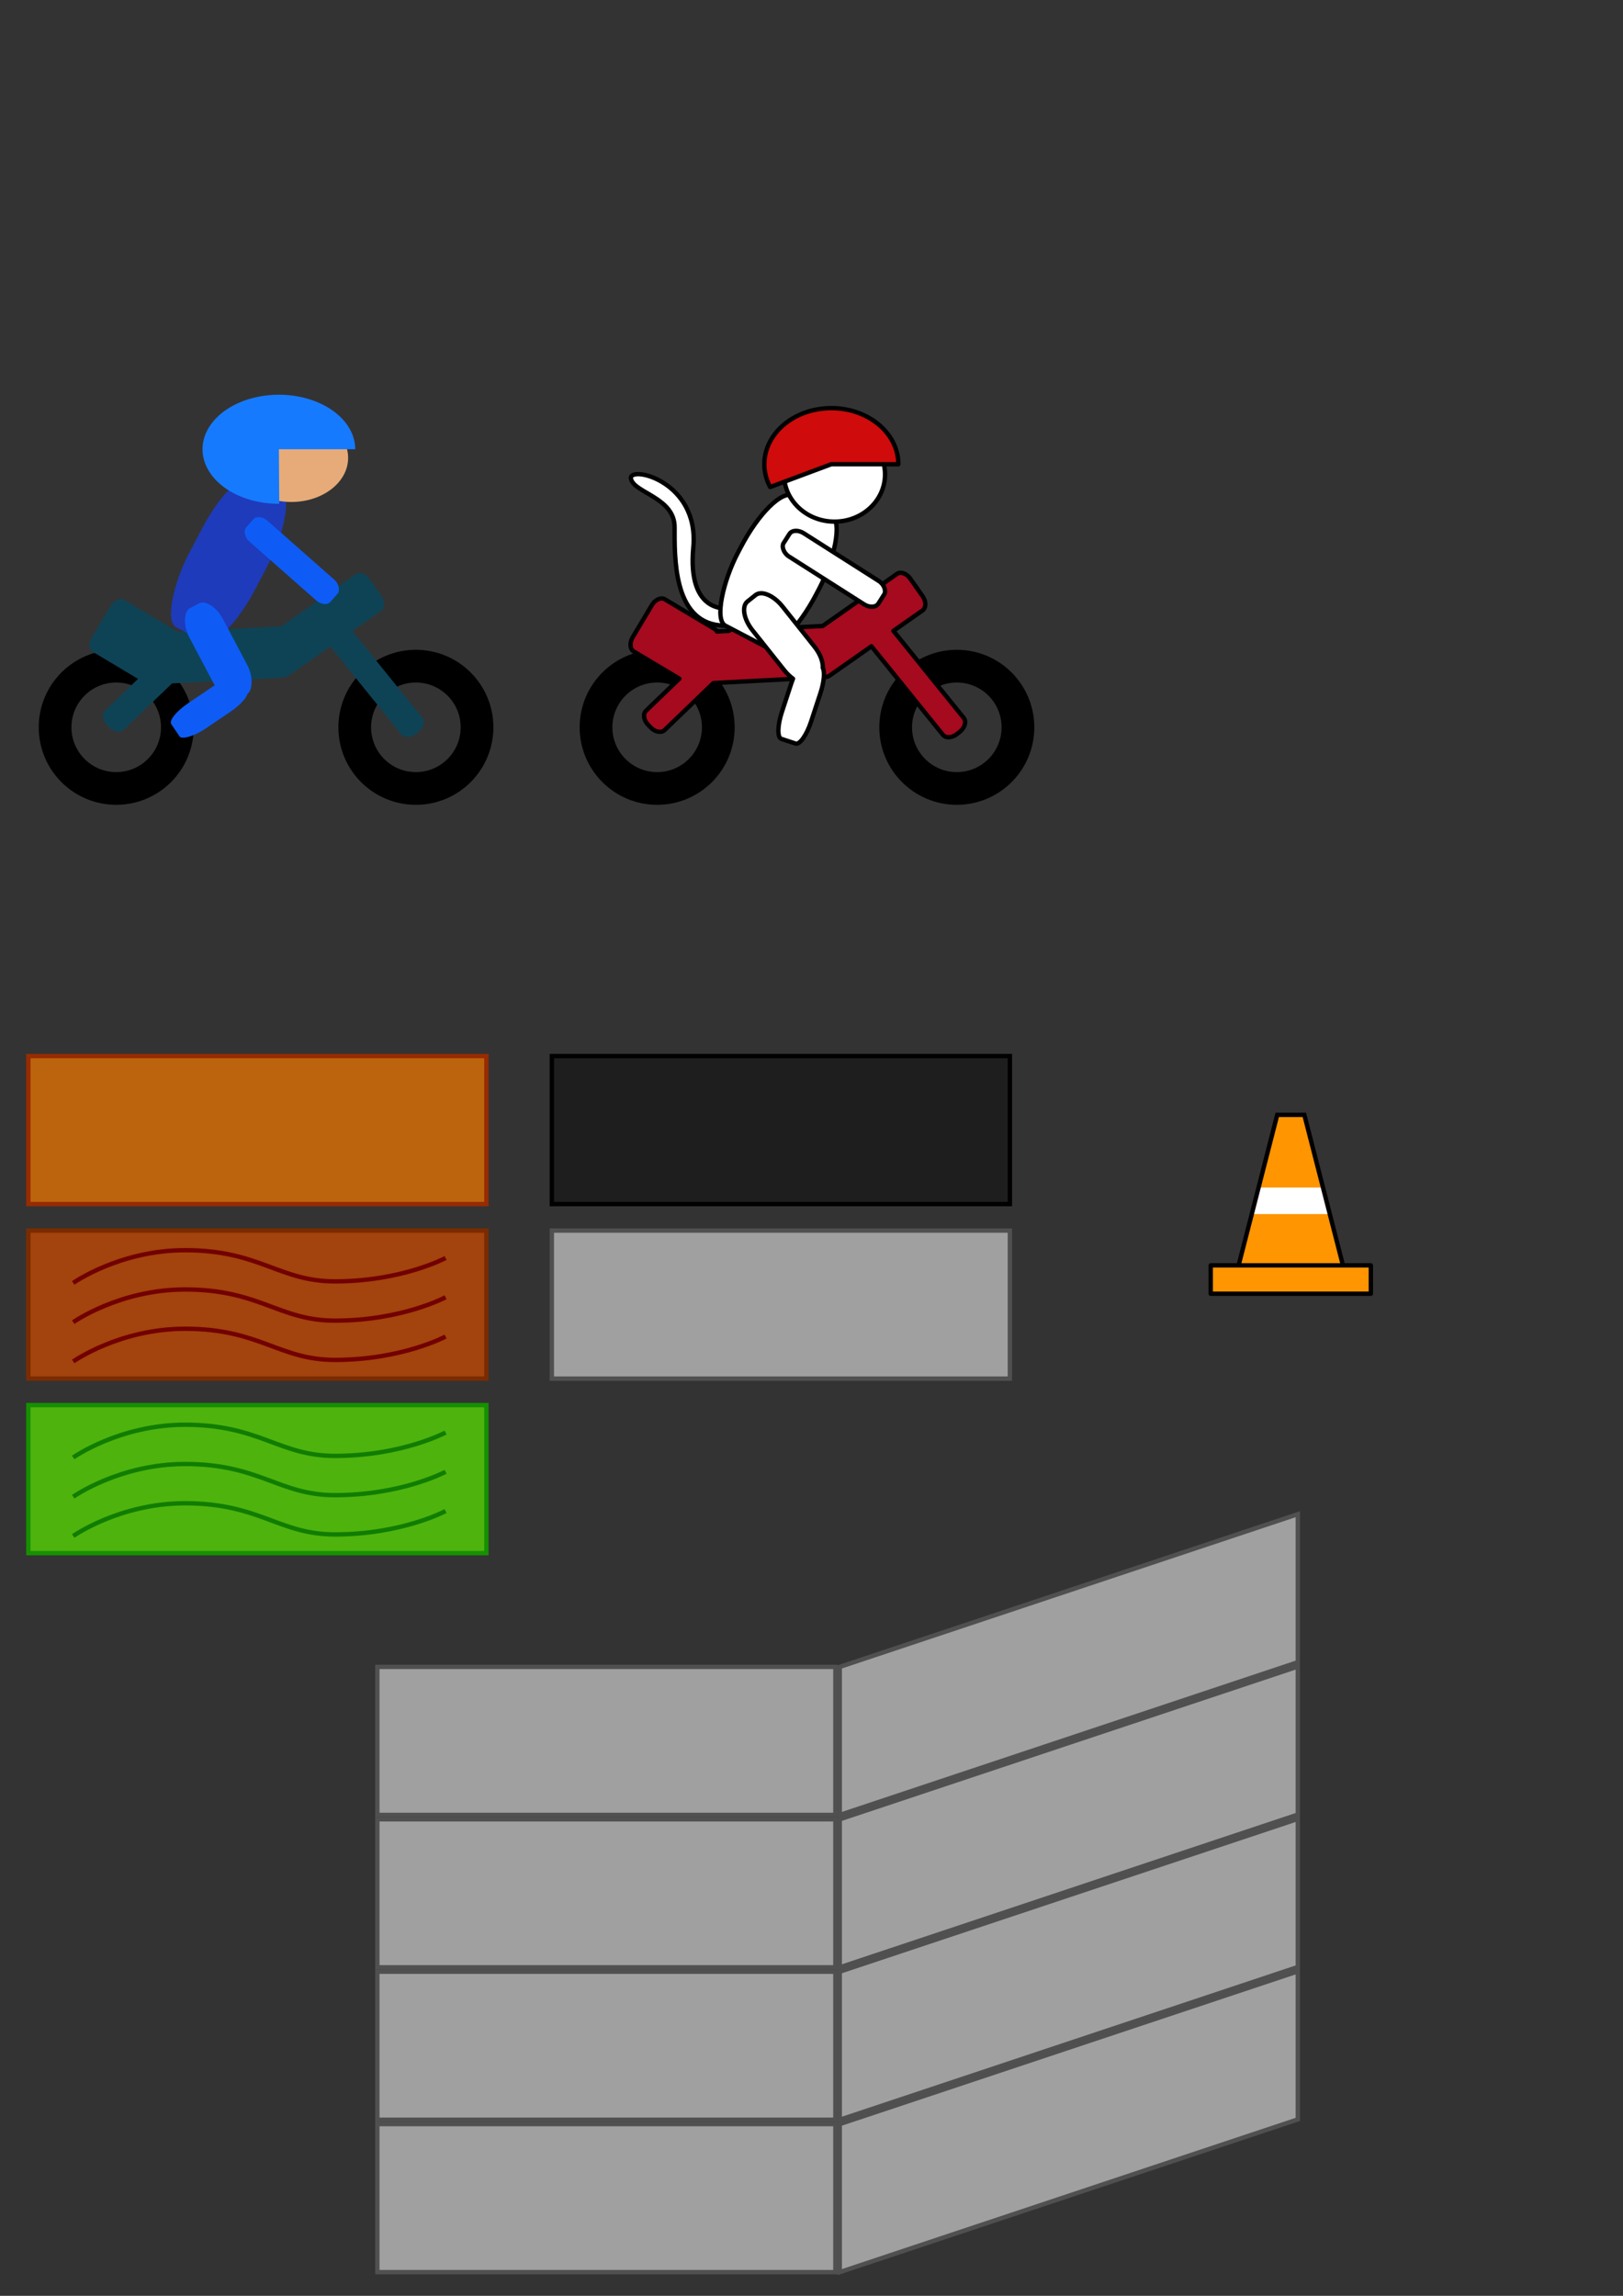 <?xml version="1.0" encoding="UTF-8" standalone="no"?>
<!-- Created with Inkscape (http://www.inkscape.org/) -->

<svg
   xmlns:dc="http://purl.org/dc/elements/1.1/"
   xmlns:cc="http://creativecommons.org/ns#"
   xmlns:rdf="http://www.w3.org/1999/02/22-rdf-syntax-ns#"
   xmlns:svg="http://www.w3.org/2000/svg"
   xmlns="http://www.w3.org/2000/svg"
   xmlns:sodipodi="http://sodipodi.sourceforge.net/DTD/sodipodi-0.dtd"
   xmlns:inkscape="http://www.inkscape.org/namespaces/inkscape"
   width="210mm"
   height="297mm"
   viewBox="0 0 744.094 1052.362"
   id="svg2"
   version="1.1"
   inkscape:version="0.91 r13725"
   sodipodi:docname="bikers.svg">
  <rect x="0" y="0" width="744.094" height="1052.362" fill="#333333" stroke="none"/>
  <defs
     id="defs4" />
  <sodipodi:namedview
     id="base"
     pagecolor="#ffffff"
     bordercolor="#666666"
     borderopacity="1.0"
     inkscape:pageopacity="0.0"
     inkscape:pageshadow="2"
     inkscape:zoom="1"
     inkscape:cx="364.85357"
     inkscape:cy="253.97639"
     inkscape:document-units="px"
     inkscape:current-layer="g4224"
     showgrid="false"
     inkscape:window-width="1600"
     inkscape:window-height="837"
     inkscape:window-x="-8"
     inkscape:window-y="-8"
     inkscape:window-maximized="1" />
  <g
     inkscape:label="Layer 1"
     inkscape:groupmode="layer"
     id="layer1">
    <g
       id="g4205">
      <g
         id="g4196">
        <circle
           style="opacity:1;fill:none;fill-opacity:1;stroke:#000000;stroke-width:15;stroke-linecap:round;stroke-linejoin:round;stroke-miterlimit:4;stroke-dasharray:none;stroke-dashoffset:0;stroke-opacity:1"
           id="path4168"
           cx="190.666"
           cy="333.386"
           r="28.032" />
        <rect
           style="opacity:1;fill:#0e4356;fill-opacity:1;stroke:#000000;stroke-width:0;stroke-linecap:round;stroke-linejoin:round;stroke-miterlimit:4;stroke-dasharray:none;stroke-dashoffset:0;stroke-opacity:1"
           id="rect4166"
           width="12.28"
           height="60.364"
           x="-68.286"
           y="321.241"
           rx="5.346"
           ry="3.788"
           transform="matrix(0.778,-0.628,0.628,0.778,0,0)" />
        <rect
           transform="matrix(-0.574,-0.819,0.819,-0.574,0,0)"
           ry="3.788"
           rx="5.346"
           y="-73.277"
           x="-329.556"
           height="59.684"
           width="20.451"
           id="rect4172"
           style="opacity:1;fill:#0e4356;fill-opacity:1;stroke:#000000;stroke-width:0;stroke-linecap:round;stroke-linejoin:round;stroke-miterlimit:4;stroke-dasharray:none;stroke-dashoffset:0;stroke-opacity:1" />
        <circle
           r="28.032"
           cy="333.386"
           cx="53.286"
           id="circle4184"
           style="opacity:1;fill:none;fill-opacity:1;stroke:#000000;stroke-width:15;stroke-linecap:round;stroke-linejoin:round;stroke-miterlimit:4;stroke-dasharray:none;stroke-dashoffset:0;stroke-opacity:1" />
        <rect
           style="opacity:1;fill:#0e4356;fill-opacity:1;stroke:#000000;stroke-width:0;stroke-linecap:round;stroke-linejoin:round;stroke-miterlimit:4;stroke-dasharray:none;stroke-dashoffset:0;stroke-opacity:1"
           id="rect4178"
           width="23.507"
           height="69.386"
           x="-316.814"
           y="48.194"
           rx="5.346"
           ry="3.788"
           transform="matrix(-0.052,-0.999,0.999,-0.052,0,0)" />
        <rect
           transform="matrix(-0.693,-0.721,-0.721,0.693,0,0)"
           ry="3.788"
           rx="5.346"
           y="134.551"
           x="-280.485"
           height="60.364"
           width="12.28"
           id="rect4182"
           style="opacity:1;fill:#0e4356;fill-opacity:1;stroke:#000000;stroke-width:0;stroke-linecap:round;stroke-linejoin:round;stroke-miterlimit:4;stroke-dasharray:none;stroke-dashoffset:0;stroke-opacity:1" />
        <rect
           style="opacity:1;fill:#0e4356;fill-opacity:1;stroke:#000000;stroke-width:0;stroke-linecap:round;stroke-linejoin:round;stroke-miterlimit:4;stroke-dasharray:none;stroke-dashoffset:0;stroke-opacity:1"
           id="rect4180"
           width="27.843"
           height="34.117"
           x="-234.6"
           y="185.844"
           rx="5.346"
           ry="3.788"
           transform="matrix(0.513,-0.859,0.859,0.513,0,0)" />
      </g>
      <g
         id="g4186">
        <rect
           style="opacity:1;fill:#1e3bbb;fill-opacity:1;stroke:#000000;stroke-width:0;stroke-linecap:round;stroke-linejoin:round;stroke-miterlimit:4;stroke-dasharray:none;stroke-dashoffset:0;stroke-opacity:1"
           id="rect4144"
           width="34.51"
           height="77.695"
           x="194.426"
           y="139.518"
           rx="10.397"
           ry="32.115"
           transform="matrix(0.886,0.464,-0.464,0.886,0,0)" />
        <rect
           style="opacity:1;fill:#0e5cf5;fill-opacity:1;stroke:#000000;stroke-width:0;stroke-linecap:round;stroke-linejoin:round;stroke-miterlimit:4;stroke-dasharray:none;stroke-dashoffset:0;stroke-opacity:1"
           id="rect4146"
           width="51.518"
           height="12.627"
           x="244.607"
           y="98.034"
           rx="5.346"
           ry="3.788"
           transform="matrix(0.75,0.661,-0.661,0.75,0,0)" />
        <g
           id="g4174"
           transform="translate(-4.041,6.566)">
          <rect
             style="opacity:1;fill:#0e5cf5;fill-opacity:1;stroke:#000000;stroke-width:0;stroke-linecap:round;stroke-linejoin:round;stroke-miterlimit:4;stroke-dasharray:none;stroke-dashoffset:0;stroke-opacity:1"
             id="rect4148"
             width="47.065"
             height="17.557"
             x="283.137"
             y="35.786"
             rx="11.776"
             ry="6.442"
             transform="matrix(0.468,0.884,-0.884,0.468,0,0)" />
          <rect
             transform="matrix(-0.829,0.56,-0.56,-0.829,0,0)"
             ry="3.604"
             rx="11.776"
             y="-326.169"
             x="76.341"
             height="14.083"
             width="37.325"
             id="rect4150"
             style="opacity:1;fill:#0e5cf5;fill-opacity:1;stroke:#000000;stroke-width:0;stroke-linecap:round;stroke-linejoin:round;stroke-miterlimit:4;stroke-dasharray:none;stroke-dashoffset:0;stroke-opacity:1" />
        </g>
        <g
           id="g4158">
          <ellipse
             ry="20.203"
             rx="26.011"
             cy="209.895"
             cx="133.593"
             id="path4140"
             style="opacity:1;fill:#e6ab78;fill-opacity:1;stroke:#000000;stroke-width:0;stroke-linecap:round;stroke-linejoin:round;stroke-miterlimit:4;stroke-dasharray:none;stroke-dashoffset:0;stroke-opacity:1" />
          <path
             transform="scale(1,-1)"
             d="m 162.857,-205.934 a 35,25 0 0 1 -21.647,23.109 35,25 0 0 1 -38.164,-5.476 35,25 0 0 1 -7.473,-27.288 35,25 0 0 1 32.462,-15.345 l -0.177,25 z"
             sodipodi:end="4.7174489"
             sodipodi:start="0"
             sodipodi:ry="24.999998"
             sodipodi:rx="35"
             sodipodi:cy="-205.9335"
             sodipodi:cx="127.85714"
             sodipodi:type="arc"
             id="path4138"
             style="opacity:1;fill:#167aff;fill-opacity:1;stroke:#000000;stroke-width:0;stroke-linecap:round;stroke-linejoin:round;stroke-miterlimit:4;stroke-dasharray:none;stroke-dashoffset:0;stroke-opacity:1" />
        </g>
      </g>
    </g>
    <g
       id="g4224"
       transform="translate(248,0)">
      <rect
         style="opacity:1;fill:#bb640d;fill-opacity:1;stroke:#982b00;stroke-width:2;stroke-linecap:round;stroke-linejoin:miter;stroke-miterlimit:4;stroke-dasharray:none;stroke-dashoffset:0;stroke-opacity:1"
         id="rect4303"
         width="210"
         height="67.857"
         x="-235"
         y="484.077"
         rx="0"
         ry="0" />
      <circle
         style="opacity:1;fill:none;fill-opacity:1;stroke:#000000;stroke-width:15;stroke-linecap:round;stroke-linejoin:round;stroke-miterlimit:4;stroke-dasharray:none;stroke-dashoffset:0;stroke-opacity:1"
         id="circle4228"
         cx="190.666"
         cy="333.386"
         r="28.032" />
      <circle
         r="28.032"
         cy="333.386"
         cx="53.286"
         id="circle4234"
         style="opacity:1;fill:none;fill-opacity:1;stroke:#000000;stroke-width:15;stroke-linecap:round;stroke-linejoin:round;stroke-miterlimit:4;stroke-dasharray:none;stroke-dashoffset:0;stroke-opacity:1" />
      <path
         style="opacity:1;fill:#a50a1e;fill-opacity:1;stroke:#000000;stroke-width:2;stroke-linecap:round;stroke-linejoin:round;stroke-miterlimit:4;stroke-dasharray:none;stroke-dashoffset:0;stroke-opacity:1"
         d="M 412.648 262.58 C 412.122 262.619 411.629 262.785 411.199 263.086 L 377.154 286.951 C 377.099 286.951 377.046 286.946 376.99 286.949 L 338.65 288.957 C 337.014 288.163 335.302 288.181 334.244 289.189 L 328.709 289.479 C 328.457 289.003 328.103 288.608 327.645 288.334 L 304.855 274.73 C 303.053 273.655 300.379 274.836 298.861 277.379 L 290.072 292.105 C 288.554 294.649 288.782 297.561 290.584 298.637 L 311.463 311.1 L 296.189 325.793 C 294.677 327.248 295.113 330.137 297.166 332.271 L 298.268 333.416 C 300.321 335.551 303.191 336.097 304.703 334.643 L 327.096 313.104 L 378.221 310.424 C 378.546 310.407 378.856 310.327 379.15 310.203 C 379.553 310.13 379.931 309.979 380.27 309.742 L 399.521 296.248 L 432.293 336.816 C 433.612 338.449 436.528 338.264 438.832 336.402 L 440.066 335.406 C 442.371 333.545 443.164 330.732 441.846 329.1 L 409.6 289.182 L 422.939 279.832 C 424.658 278.627 424.671 275.705 422.971 273.279 L 417.369 265.289 C 416.094 263.47 414.227 262.462 412.648 262.58 z "
         transform="translate(-248,0)"
         id="rect4230" />
      <path
         style="fill:#ffffff;fill-opacity:1;fill-rule:evenodd;stroke:#000000;stroke-width:2;stroke-linecap:butt;stroke-linejoin:miter;stroke-miterlimit:4;stroke-dasharray:none;stroke-opacity:1"
         d="m 85.571,278.791 c 0,0 -18.571,2.857 -15.714,-27.857 2.857,-30.714 -30,-37.857 -28.571,-31.429 1.429,6.429 20,8.571 20,22.143 0,13.571 -0.714,42.857 20.714,45 21.429,2.143 3.571,-7.857 3.571,-7.857 z"
         id="path4285"
         inkscape:connector-curvature="0"
         sodipodi:nodetypes="cssssc" />
      <rect
         style="opacity:1;fill:#ffffff;fill-opacity:1;stroke:#000000;stroke-width:2;stroke-linecap:round;stroke-linejoin:round;stroke-miterlimit:4;stroke-dasharray:none;stroke-dashoffset:0;stroke-opacity:1"
         id="rect4244"
         width="40.639"
         height="67.208"
         x="197.517"
         y="147.592"
         rx="10.397"
         ry="32.115"
         transform="matrix(0.886,0.464,-0.464,0.886,0,0)" />
      <rect
         style="opacity:1;fill:#ffffff;fill-opacity:1;stroke:#000000;stroke-width:2;stroke-linecap:round;stroke-linejoin:round;stroke-miterlimit:4;stroke-dasharray:none;stroke-dashoffset:0;stroke-opacity:1"
         id="rect4246"
         width="51.518"
         height="12.627"
         x="227.427"
         y="141.498"
         rx="5.346"
         ry="3.788"
         transform="matrix(0.844,0.537,-0.537,0.844,0,0)" />
      <path
         style="opacity:1;fill:#ffffff;fill-opacity:1;stroke:#000000;stroke-width:2;stroke-linecap:round;stroke-linejoin:round;stroke-miterlimit:4;stroke-dasharray:none;stroke-dashoffset:0;stroke-opacity:1"
         d="M 348.906 271.943 C 347.933 271.959 347.065 272.23 346.367 272.785 L 342.711 275.695 C 339.918 277.918 340.94 283.815 345.002 288.92 L 359.643 307.318 C 360.858 308.845 362.205 310.116 363.568 311.098 C 363.29 311.798 363.023 312.527 362.773 313.285 L 358.473 326.371 C 356.436 332.569 356.322 338.06 358.219 338.684 L 364.75 340.83 C 366.647 341.454 369.814 336.967 371.852 330.77 L 376.152 317.684 C 377.828 312.587 378.199 307.973 377.225 306.146 C 377.378 303.381 376.032 299.718 373.381 296.387 L 358.74 277.988 C 355.694 274.16 351.827 271.898 348.906 271.943 z "
         transform="translate(-248,0)"
         id="rect4250" />
      <ellipse
         style="opacity:1;fill:#ffffff;fill-opacity:1;stroke:#000000;stroke-width:2;stroke-linecap:round;stroke-linejoin:round;stroke-miterlimit:4;stroke-dasharray:none;stroke-dashoffset:0;stroke-opacity:1"
         id="ellipse4256"
         cx="134.603"
         cy="217.471"
         rx="23.154"
         ry="21.632" />
      <path
         style="opacity:1;fill:#cf0b0b;fill-opacity:1;stroke:#000000;stroke-width:2;stroke-linecap:round;stroke-linejoin:round;stroke-miterlimit:4;stroke-dasharray:none;stroke-dashoffset:0;stroke-opacity:1"
         id="path4258"
         sodipodi:type="arc"
         sodipodi:cx="133.15302"
         sodipodi:cy="-212.79536"
         sodipodi:rx="30.714285"
         sodipodi:ry="25.714283"
         sodipodi:start="0"
         sodipodi:end="3.5604163"
         d="m 163.867,-212.795 a 30.714,25.714 0 0 1 -19.208,23.842 30.714,25.714 0 0 1 -33.6,-5.978 30.714,25.714 0 0 1 -5.966,-28.321 l 28.06,10.458 z"
         transform="scale(1,-1)" />
      <rect
         ry="0"
         rx="0"
         y="484.077"
         x="5"
         height="67.857"
         width="210"
         id="rect4305"
         style="opacity:1;fill:#1e1e1e;fill-opacity:1;stroke:#020000;stroke-width:2;stroke-linecap:round;stroke-linejoin:miter;stroke-miterlimit:4;stroke-dasharray:none;stroke-dashoffset:0;stroke-opacity:1" />
      <g
         id="g4319"
         style="stroke-linejoin:miter">
        <rect
           style="opacity:1;fill:#a3430d;fill-opacity:1;stroke:#7a2b00;stroke-width:2;stroke-linecap:round;stroke-linejoin:miter;stroke-miterlimit:4;stroke-dasharray:none;stroke-dashoffset:0;stroke-opacity:1"
           id="rect4307"
           width="210"
           height="67.857"
           x="-235"
           y="564.077"
           rx="0"
           ry="0" />
        <path
           sodipodi:nodetypes="cccc"
           inkscape:connector-curvature="0"
           id="path4309"
           d="m -214.429,588.076 c 0,0 21.286,-15 51.286,-15 34.293,0 42.99,14.286 68.714,14.286 30.714,0 50.714,-10.714 50.714,-10.714"
           style="fill:none;fill-rule:evenodd;stroke:#720000;stroke-width:2;stroke-linecap:butt;stroke-linejoin:miter;stroke-opacity:1;stroke-miterlimit:4;stroke-dasharray:none" />
        <path
           style="fill:none;fill-rule:evenodd;stroke:#720000;stroke-width:2;stroke-linecap:butt;stroke-linejoin:miter;stroke-miterlimit:4;stroke-dasharray:none;stroke-opacity:1"
           d="m -214.429,606.076 c 0,0 21.286,-15 51.286,-15 34.293,0 42.99,14.286 68.714,14.286 30.714,0 50.714,-10.714 50.714,-10.714"
           id="path4311"
           inkscape:connector-curvature="0"
           sodipodi:nodetypes="cccc" />
        <path
           sodipodi:nodetypes="cccc"
           inkscape:connector-curvature="0"
           id="path4313"
           d="m -214.429,624.076 c 0,0 21.286,-15 51.286,-15 34.293,0 42.99,14.286 68.714,14.286 30.714,0 50.714,-10.714 50.714,-10.714"
           style="fill:none;fill-rule:evenodd;stroke:#720000;stroke-width:2;stroke-linecap:butt;stroke-linejoin:miter;stroke-miterlimit:4;stroke-dasharray:none;stroke-opacity:1" />
      </g>
      <rect
         style="opacity:1;fill:#a0a0a0;fill-opacity:1;stroke:#505050;stroke-width:2;stroke-linecap:round;stroke-linejoin:miter;stroke-miterlimit:4;stroke-dasharray:none;stroke-dashoffset:0;stroke-opacity:1"
         id="rect4317"
         width="210"
         height="67.857"
         x="5"
         y="564.077"
         rx="0"
         ry="0" />
      <rect
         style="opacity:1;fill:#4eb30d;fill-opacity:1;stroke:#169000;stroke-width:2;stroke-linecap:round;stroke-linejoin:miter;stroke-miterlimit:4;stroke-dasharray:none;stroke-dashoffset:0;stroke-opacity:1"
         id="rect4327"
         width="210"
         height="67.857"
         x="-235"
         y="644.077"
         rx="0"
         ry="0" />
      <path
         sodipodi:nodetypes="cccc"
         inkscape:connector-curvature="0"
         id="path4329"
         d="m -214.429,668.076 c 0,0 21.286,-15 51.286,-15 34.293,0 42.99,14.286 68.714,14.286 30.714,0 50.714,-10.714 50.714,-10.714"
         style="fill:none;fill-rule:evenodd;stroke:#107d00;stroke-width:2;stroke-linecap:butt;stroke-linejoin:miter;stroke-miterlimit:4;stroke-dasharray:none;stroke-opacity:1" />
      <path
         style="fill:none;fill-rule:evenodd;stroke:#107d00;stroke-width:2;stroke-linecap:butt;stroke-linejoin:miter;stroke-miterlimit:4;stroke-dasharray:none;stroke-opacity:1"
         d="m -214.429,686.076 c 0,0 21.286,-15 51.286,-15 34.293,0 42.99,14.286 68.714,14.286 30.714,0 50.714,-10.714 50.714,-10.714"
         id="path4331"
         inkscape:connector-curvature="0"
         sodipodi:nodetypes="cccc" />
      <path
         sodipodi:nodetypes="cccc"
         inkscape:connector-curvature="0"
         id="path4333"
         d="m -214.429,704.076 c 0,0 21.286,-15 51.286,-15 34.293,0 42.99,14.286 68.714,14.286 30.714,0 50.714,-10.714 50.714,-10.714"
         style="fill:none;fill-rule:evenodd;stroke:#107d00;stroke-width:2;stroke-linecap:butt;stroke-linejoin:miter;stroke-miterlimit:4;stroke-dasharray:none;stroke-opacity:1" />
      <path
         style="fill:#ff9500;fill-rule:evenodd;stroke:none;stroke-width:2;stroke-linecap:butt;stroke-linejoin:miter;stroke-opacity:1;stroke-miterlimit:4;stroke-dasharray:none;fill-opacity:1"
         d="m 337.57,511.028 12.427,0 18.427,71.804 -49.282,0 z"
         id="path4339"
         inkscape:connector-curvature="0"
         sodipodi:nodetypes="ccccc" />
      <path
         style="opacity:1;fill:#ffffff;fill-opacity:1;stroke:none;stroke-width:2;stroke-linecap:round;stroke-linejoin:round;stroke-miterlimit:4;stroke-dasharray:none;stroke-dashoffset:0;stroke-opacity:1"
         d="m 328.766,544.345 29.264,0 3.304,12.159 -34.677,0 z"
         id="rect4341"
         inkscape:connector-curvature="0"
         sodipodi:nodetypes="ccccc" />
      <path
         sodipodi:nodetypes="ccccc"
         inkscape:connector-curvature="0"
         id="path4344"
         d="m 337.57,511.028 12.427,0 18.427,71.804 -49.282,0 z"
         style="fill:none;fill-rule:evenodd;stroke:#000000;stroke-width:2;stroke-linecap:butt;stroke-linejoin:miter;stroke-opacity:1;stroke-miterlimit:4;stroke-dasharray:none;fill-opacity:1" />
      <rect
         style="opacity:1;fill:#ff9500;fill-opacity:1;stroke:#000000;stroke-width:2;stroke-linecap:round;stroke-linejoin:round;stroke-miterlimit:4;stroke-dasharray:none;stroke-dashoffset:0;stroke-opacity:1"
         id="rect4346"
         width="73.406"
         height="12.996"
         x="307.081"
         y="580.025" />
      <rect
         ry="0"
         rx="0"
         y="764.077"
         x="-75"
         height="67.857"
         width="210"
         id="rect4348"
         style="opacity:1;fill:#a0a0a0;fill-opacity:1;stroke:#505050;stroke-width:2;stroke-linecap:round;stroke-linejoin:miter;stroke-miterlimit:4;stroke-dasharray:none;stroke-dashoffset:0;stroke-opacity:1" />
      <rect
         style="opacity:1;fill:#a0a0a0;fill-opacity:1;stroke:#505050;stroke-width:2;stroke-linecap:round;stroke-linejoin:miter;stroke-miterlimit:4;stroke-dasharray:none;stroke-dashoffset:0;stroke-opacity:1"
         id="rect4350"
         width="210"
         height="67.857"
         x="-75"
         y="833.934"
         rx="0"
         ry="0" />
      <rect
         ry="0"
         rx="0"
         y="903.791"
         x="-75"
         height="67.857"
         width="210"
         id="rect4352"
         style="opacity:1;fill:#a0a0a0;fill-opacity:1;stroke:#505050;stroke-width:2;stroke-linecap:round;stroke-linejoin:miter;stroke-miterlimit:4;stroke-dasharray:none;stroke-dashoffset:0;stroke-opacity:1" />
      <rect
         style="opacity:1;fill:#a0a0a0;fill-opacity:1;stroke:#505050;stroke-width:2;stroke-linecap:round;stroke-linejoin:miter;stroke-miterlimit:4;stroke-dasharray:none;stroke-dashoffset:0;stroke-opacity:1"
         id="rect4354"
         width="210"
         height="67.857"
         x="-75"
         y="973.648"
         rx="0"
         ry="0" />
      <path
         style="opacity:1;fill:#a0a0a0;fill-opacity:1;stroke:#505050;stroke-width:2;stroke-linecap:round;stroke-linejoin:miter;stroke-miterlimit:4;stroke-dasharray:none;stroke-dashoffset:0;stroke-opacity:1"
         d="m 137,764.077 210,-70 0,67.857 -210,70 z"
         id="rect4356"
         inkscape:connector-curvature="0"
         sodipodi:nodetypes="ccccc" />
      <path
         style="opacity:1;fill:#a0a0a0;fill-opacity:1;stroke:#505050;stroke-width:2;stroke-linecap:round;stroke-linejoin:miter;stroke-miterlimit:4;stroke-dasharray:none;stroke-dashoffset:0;stroke-opacity:1"
         d="m 137,833.934 210,-70 0,67.857 -210,70 z"
         id="rect4358"
         inkscape:connector-curvature="0"
         sodipodi:nodetypes="ccccc" />
      <path
         style="opacity:1;fill:#a0a0a0;fill-opacity:1;stroke:#505050;stroke-width:2;stroke-linecap:round;stroke-linejoin:miter;stroke-miterlimit:4;stroke-dasharray:none;stroke-dashoffset:0;stroke-opacity:1"
         d="m 137,903.791 210,-70 0,67.857 -210,70 z"
         id="rect4360"
         inkscape:connector-curvature="0"
         sodipodi:nodetypes="ccccc" />
      <path
         style="opacity:1;fill:#a0a0a0;fill-opacity:1;stroke:#505050;stroke-width:2;stroke-linecap:round;stroke-linejoin:miter;stroke-miterlimit:4;stroke-dasharray:none;stroke-dashoffset:0;stroke-opacity:1"
         d="m 137,973.648 210,-70 0,67.857 -210,70 z"
         id="rect4362"
         inkscape:connector-curvature="0"
         sodipodi:nodetypes="ccccc" />
    </g>
  </g>
</svg>
